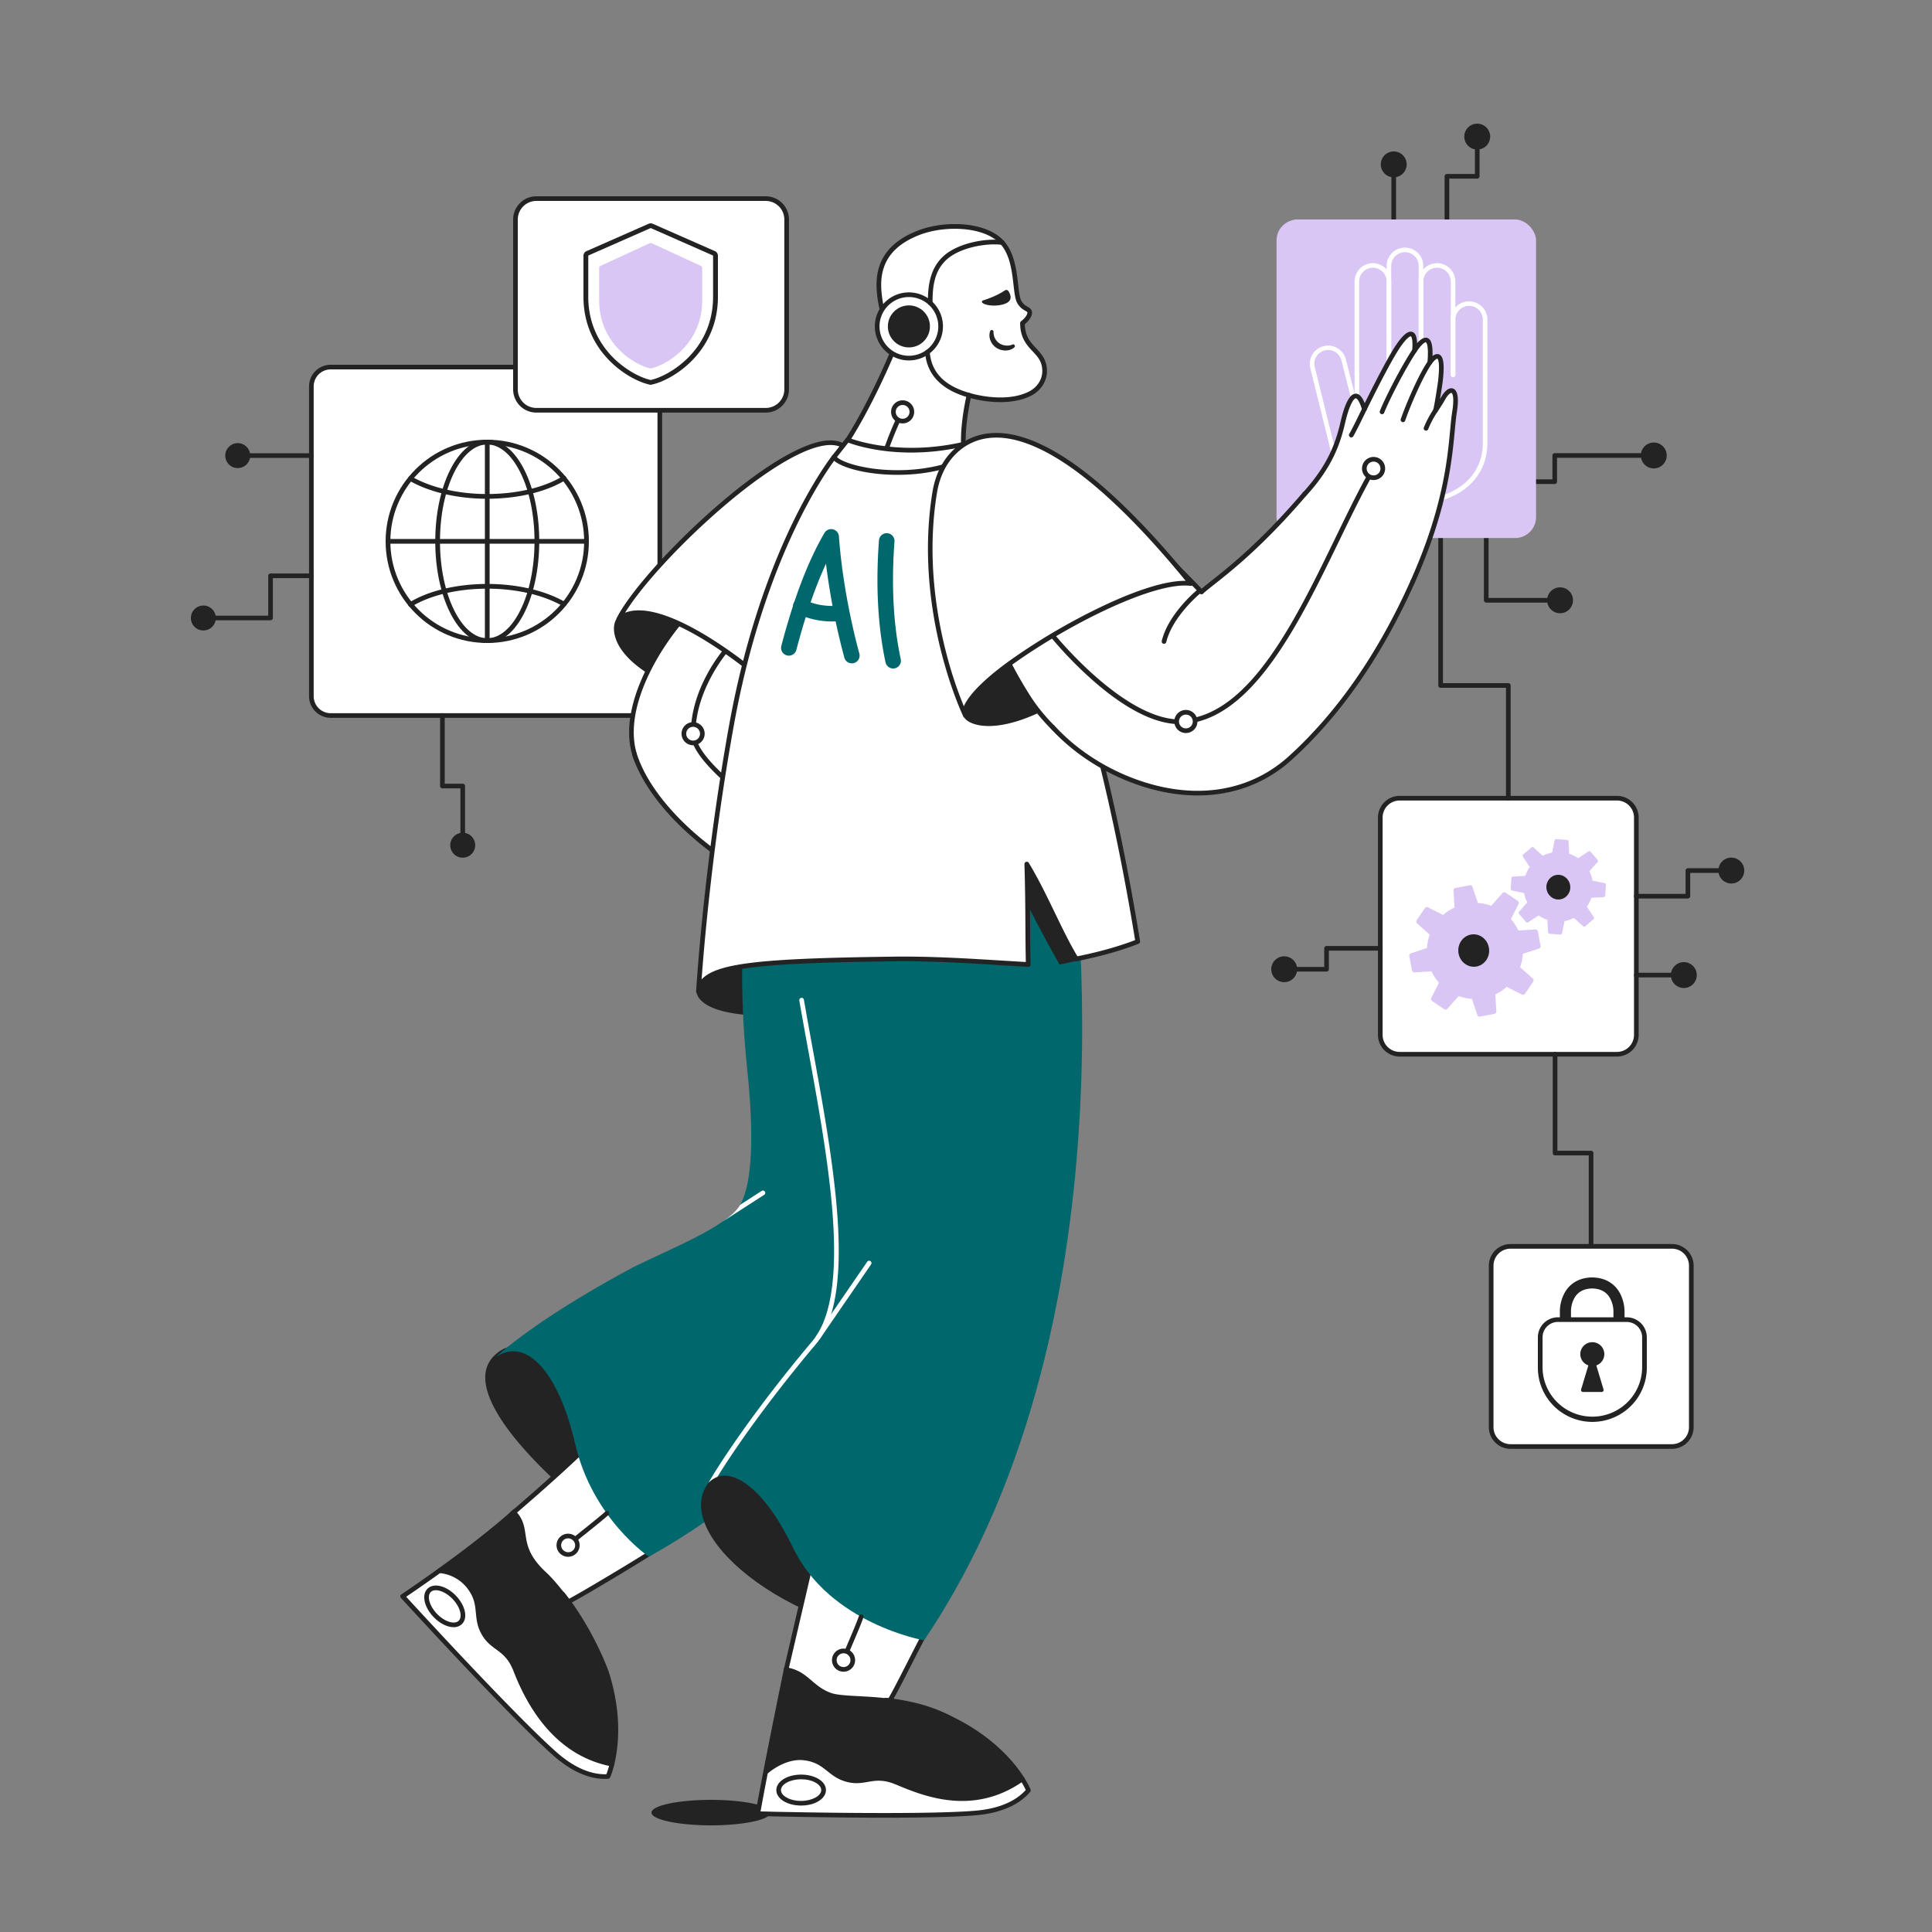 <svg xmlns="http://www.w3.org/2000/svg" viewBox="0 0 2500 2500" width="2500" height="2500"><rect x="0" y="0" width="2500" height="2500" fill="#808080" stroke="none"/><g transform="translate(843.0 2329.0) rotate(0.0 77.0 16.5) scale(0.585 0.593)"><svg width="263.259" height="55.648" viewBox="0 0 263.259 55.648"><ellipse cx="131.63" cy="27.824" fill="#232323" rx="131.63" ry="27.824"/></svg></g><g transform="translate(247.0 472.0) rotate(0.0 305.0 319.0) scale(1 1)"><svg width="609.78" height="637.84" viewBox="0 0 609.78 637.84"><rect fill="#fff" height="450.87" rx="25" width="450.87" x="155.91" y="3"/><g fill="#232323"><path d="M581.78 456.87H180.91a28 28 0 0 1-28-28V28a28 28 0 0 1 28-28h400.87a28 28 0 0 1 28 28v400.87a28 28 0 0 1-28 28zM180.91 6a22 22 0 0 0-22 22v400.87a22 22 0 0 0 22 22h400.87a22 22 0 0 0 22-22V28a22 22 0 0 0-22-22z"/><path d="M351.76 624.69a3 3 0 0 1-3-3v-73.58h-23.29a3 3 0 0 1-3-3v-91.24a3 3 0 0 1 6 0v88.24h23.29a3 3 0 0 1 3 3v76.58a3 3 0 0 1-3 3zM103.09 330.68H16.15a3 3 0 1 1 0-6h83.94v-51.6a3 3 0 0 1 3-3h52.82a3 3 0 1 1 0 6h-49.82v51.6a3 3 0 0 1-3 3zm52.82-210.12H60.63a3 3 0 1 1 0-6h95.28a3 3 0 1 1 0 6z"/><circle cx="351.76" cy="621.69" r="16.15"/><circle cx="16.15" cy="327.68" r="16.15"/><circle cx="60.63" cy="117.56" r="16.15"/></g></svg></g><g transform="translate(1645.0 160.0) rotate(0.0 306.0 857.5) scale(1.002 1.002)"><svg width="610.84" height="1711.36" viewBox="0 0 610.84 1711.36"><rect fill="#fff" height="330.65" rx="25" width="330.65" x="140.81" y="871.12"/><path d="M446.46 1204.77H165.81a28 28 0 0 1-28-28V896.12a28 28 0 0 1 28-28h280.65a28 28 0 0 1 28 28v280.65a28 28 0 0 1-28 28zM165.81 874.12a22 22 0 0 0-22 22v280.65a22 22 0 0 0 22 22h280.65a22 22 0 0 0 22-22V896.12a22 22 0 0 0-22-22z" fill="#232323"/><rect fill="#fff" height="258.49" rx="25" width="258.49" x="283.97" y="1449.87"/><g fill="#232323"><path d="M517.46 1711.36H309a28 28 0 0 1-28-28v-208.49a28 28 0 0 1 28-28h208.46a28 28 0 0 1 28 28v208.49a28 28 0 0 1-28 28zM309 1452.87a22 22 0 0 0-22 22v208.49a22 22 0 0 0 22 22h208.46a22 22 0 0 0 22-22v-208.49a22 22 0 0 0-22-22zm-2.86-578.75a3 3 0 0 1-3-3V728.56h-84.41a3 3 0 0 1-3-3V535.15a3 3 0 0 1 6 0v187.41h84.41a3 3 0 0 1 3 3v145.56a3 3 0 0 1-3 3zm231.91 126.54h-66.59a3 3 0 1 1 0-6h63.59v-30.09a3 3 0 0 1 3-3h56.07a3 3 0 0 1 0 6h-53.07v30.09a3 3 0 0 1-3 3zm-5.26 101.88h-61.33a3 3 0 0 1 0-6h61.33a3 3 0 0 1 0 6zM71.39 1095H16.72a3 3 0 0 1 0-6h51.67v-24a3 3 0 0 1 3-3h69.42a3 3 0 0 1 0 6H74.39v24a3 3 0 0 1-3 3z"/><circle cx="16.72" cy="1091.99" r="16.72"/><circle cx="532.79" cy="1099.54" r="16.72"/><circle cx="594.12" cy="964.57" r="16.72"/><path d="M366.06 465.36H332a3 3 0 1 1 0-6h31.1v-30.84a3 3 0 0 1 3-3H494a3 3 0 0 1 0 6H369.06v30.84a3 3 0 0 1-3 3zm-207.91-338.5a3 3 0 0 1-3-3V52.6a3 3 0 1 1 6 0v71.26a3 3 0 0 1-3 3zm68.71 0a3 3 0 0 1-3-3V68a3 3 0 0 1 3-3H263V16.72a3 3 0 1 1 6 0V68a3 3 0 0 1-3 3h-36.14v52.86a3 3 0 0 1-3 3zM373 618.54h-95.39a3 3 0 0 1-3-3v-80a3 3 0 0 1 6 0v77H373a3 3 0 1 1 0 6z"/><circle cx="372.96" cy="615.54" r="16.72"/><circle cx="494" cy="428.52" r="16.72"/><circle cx="265.98" cy="16.72" r="16.72"/><circle cx="158.15" cy="52.6" r="16.72"/><path d="M413 1450.79a3 3 0 0 1-3-3v-115.38h-43.48a3 3 0 0 1-3-3v-127.64a3 3 0 0 1 6 0v124.64H413a3 3 0 0 1 3 3v118.38a3 3 0 0 1-3 3z"/></g><rect fill="#d9c6f4" height="411.29" rx="27" width="335.14" x="6.82" y="123.86"/></svg></g><g transform="translate(664.0 254.0) rotate(0.0 178.5 140.0) scale(1.001 1.002)"><svg width="356.56" height="279.33" viewBox="0 0 356.56 279.33"><rect fill="#fff" height="273.33" rx="27" width="350.56" x="3" y="3"/><path d="M326.56 279.33H30a30 30 0 0 1-30-30V30A30 30 0 0 1 30 0h296.56a30 30 0 0 1 30 30v219.33a30 30 0 0 1-30 30zM30 6A24 24 0 0 0 6 30v219.33a24 24 0 0 0 24 24h296.56a24 24 0 0 0 24-24V30a24 24 0 0 0-24-24z" fill="#232323"/></svg></g><g transform="translate(1956.0 1087.0) rotate(-14.286 60.5 60.5) scale(0.45 0.451)"><svg width="268.623" height="268.567" viewBox="0 0 268.623 268.567"><path d="m242.881 57.205-33.169 11.568a99.278 99.278 0 0 0-21.467-18.536l6.653-34.506a4.98 4.98 0 0 0-3.271-5.896L162.72.253a4.98 4.98 0 0 0-6.148 2.773L141.29 34.671a99.25 99.25 0 0 0-28.286 2.042L93.303 7.624a4.98 4.98 0 0 0-6.483-1.852l-27.218 13.66a4.978 4.978 0 0 0-2.385 6.306l11.571 33.167a99.248 99.248 0 0 0-18.54 21.463l-34.513-6.652a4.982 4.982 0 0 0-5.898 3.27L.255 105.891a4.976 4.976 0 0 0 2.773 6.146l31.653 15.279c-.677 9.476.011 19 2.043 28.281l-29.1 19.689a4.978 4.978 0 0 0-1.853 6.482l13.664 27.211a4.977 4.977 0 0 0 6.307 2.385l33.175-11.569a99.237 99.237 0 0 0 21.468 18.537l-6.653 34.504a4.98 4.98 0 0 0 3.27 5.895l28.907 9.582a4.978 4.978 0 0 0 6.148-2.773l15.282-31.645a99.25 99.25 0 0 0 28.286-2.042l19.699 29.095a4.98 4.98 0 0 0 6.483 1.853l27.212-13.661a4.98 4.98 0 0 0 2.385-6.307l-11.571-33.167a99.243 99.243 0 0 0 18.54-21.462l34.513 6.652a4.982 4.982 0 0 0 5.898-3.271l9.584-28.9a4.978 4.978 0 0 0-2.774-6.147l-31.653-15.279a99.175 99.175 0 0 0-2.043-28.28l29.098-19.689a4.98 4.98 0 0 0 1.854-6.482l-13.665-27.212a4.983 4.983 0 0 0-6.304-2.391z" fill="#d9c6f4"/><g fill="#D9C6F4"><ellipse cx="135.333" cy="134.284" rx="34.666" ry="34.658"/><path d="M135.364 202.527h-.088c-18.233-.008-35.371-7.114-48.258-20.008-12.887-12.895-19.979-30.036-19.972-48.264s7.115-35.363 20.014-48.247c12.89-12.876 30.022-19.966 48.242-19.966h.031c18.29.007 35.428 7.113 48.314 20.008 12.887 12.895 19.98 30.035 19.973 48.263-.016 37.618-30.635 68.211-68.256 68.214zm-.029-3 .001-3h.026c34.317 0 62.243-27.904 62.258-62.217.007-16.625-6.463-32.259-18.217-44.02s-27.385-18.242-44.015-18.249h-.029c-16.677 0-32.302 6.467-44.06 18.211-11.764 11.751-18.247 27.378-18.254 44.004-.007 16.625 6.462 32.259 18.216 44.02s27.385 18.242 44.015 18.25z"/></g></svg></g><g transform="translate(1825.0 1147.0) rotate(-29.165 83.5 83.5) scale(0.622 0.622)"><svg width="268.623" height="268.567" viewBox="0 0 268.623 268.567"><path d="m242.881 57.205-33.169 11.568a99.278 99.278 0 0 0-21.467-18.536l6.653-34.506a4.98 4.98 0 0 0-3.271-5.896L162.72.253a4.98 4.98 0 0 0-6.148 2.773L141.29 34.671a99.25 99.25 0 0 0-28.286 2.042L93.303 7.624a4.98 4.98 0 0 0-6.483-1.852l-27.218 13.66a4.978 4.978 0 0 0-2.385 6.306l11.571 33.167a99.248 99.248 0 0 0-18.54 21.463l-34.513-6.652a4.982 4.982 0 0 0-5.898 3.27L.255 105.891a4.976 4.976 0 0 0 2.773 6.146l31.653 15.279c-.677 9.476.011 19 2.043 28.281l-29.1 19.689a4.978 4.978 0 0 0-1.853 6.482l13.664 27.211a4.977 4.977 0 0 0 6.307 2.385l33.175-11.569a99.237 99.237 0 0 0 21.468 18.537l-6.653 34.504a4.98 4.98 0 0 0 3.27 5.895l28.907 9.582a4.978 4.978 0 0 0 6.148-2.773l15.282-31.645a99.25 99.25 0 0 0 28.286-2.042l19.699 29.095a4.98 4.98 0 0 0 6.483 1.853l27.212-13.661a4.98 4.98 0 0 0 2.385-6.307l-11.571-33.167a99.243 99.243 0 0 0 18.54-21.462l34.513 6.652a4.982 4.982 0 0 0 5.898-3.271l9.584-28.9a4.978 4.978 0 0 0-2.774-6.147l-31.653-15.279a99.175 99.175 0 0 0-2.043-28.28l29.098-19.689a4.98 4.98 0 0 0 1.854-6.482l-13.665-27.212a4.983 4.983 0 0 0-6.304-2.391z" fill="#d9c6f4"/><g fill="#D9C6F4"><ellipse cx="135.333" cy="134.284" rx="34.666" ry="34.658"/><path d="M135.364 202.527h-.088c-18.233-.008-35.371-7.114-48.258-20.008-12.887-12.895-19.979-30.036-19.972-48.264s7.115-35.363 20.014-48.247c12.89-12.876 30.022-19.966 48.242-19.966h.031c18.29.007 35.428 7.113 48.314 20.008 12.887 12.895 19.98 30.035 19.973 48.263-.016 37.618-30.635 68.211-68.256 68.214zm-.029-3 .001-3h.026c34.317 0 62.243-27.904 62.258-62.217.007-16.625-6.463-32.259-18.217-44.02s-27.385-18.242-44.015-18.249h-.029c-16.677 0-32.302 6.467-44.06 18.211-11.764 11.751-18.247 27.378-18.254 44.004-.007 16.625 6.462 32.259 18.216 44.02s27.385 18.242 44.015 18.25z"/></g></svg></g><g transform="translate(1654.0 284.0) rotate(0.0 165.5 203.0) scale(0.988 0.987)"><svg width="335.14" height="411.29" viewBox="0 0 335.14 411.29"><rect fill="#d9c6f4" height="411.29" rx="27" width="335.14"/><g fill="#fff"><path d="M145 206.63a3 3 0 0 1-3-3V81.3a18 18 0 0 0-36 0v122.33a3 3 0 0 1-6 0V81.3a24 24 0 0 1 48 0v122.33a3 3 0 0 1-3 3z"/><path d="M187 206.63a3 3 0 0 1-3-3V60.87a18 18 0 0 0-36 0v142.76a3 3 0 0 1-6 0V60.87a24 24 0 0 1 48 0v142.76a3 3 0 0 1-3 3z"/><path d="M229 206.63a3 3 0 0 1-3-3V81.3a18 18 0 1 0-36 0v122.33a3 3 0 0 1-6 0V81.3a24 24 0 1 1 48 0v122.33a3 3 0 0 1-3 3z"/><path d="M271 206.63a3 3 0 0 1-3-3v-72.32a18 18 0 1 0-36 0v72.32a3 3 0 0 1-6 0v-72.32a24 24 0 1 1 48 0v72.32a3 3 0 0 1-3 3zM70.36 300.09a3 3 0 0 1-2.91-2.28L41.92 194.44a24 24 0 0 1 46.5-11.79L106 251.73a3 3 0 0 1-5.81 1.48l-17.58-69.09A18 18 0 0 0 47.74 193l25.53 103.37a3 3 0 0 1-2.19 3.63 3 3 0 0 1-.72.09z"/><path d="M172.33 374.4c-56 0-93.21-27.21-104.89-76.62a3 3 0 1 1 5.84-1.38c11 46.43 46.15 72 99.05 72 26.85 0 51-6.94 67.95-19.54 18.1-13.44 27.67-32.8 27.67-56v-89.23a3 3 0 0 1 6 0v89.26c0 25.15-10.41 46.17-30.1 60.79-17.99 13.32-43.39 20.72-71.52 20.72zm-69.27-118.93a3 3 0 0 1-3-3v-48.84a3 3 0 0 1 6 0v48.84a3 3 0 0 1-3 3z"/></g></svg></g><g transform="translate(518.0 290.0) rotate(0.0 684.5 1031.5) scale(1.006 1.005)"><svg width="1360.39" height="2051.85" viewBox="0 0 1360.39 2051.85"><path d="M828.77 188.79c.14 11.81-6.83 23.65-19.46 29.82-32.89 16.06-77.8 1.71-77.8 1.71s-10.41 43.36-6.41 73.82c0 0-63.29 28.87-154.81-8.4 0 0 27.85-38.39 63.77-122.85-6.92-31.18-16.39-49.48-18.3-78.09-2.37-35.55 14.47-59.22 50.24-73.37 32.68-12.91 85.7-12.57 108.13 12.18 20.29 22.4 15.29 64.74 22.09 76.66 5.59 9.79 13.44 8.1 13.33 14-.09 5-6 10.78-9.29 13.24.2 34.2 28.19 33.71 28.51 61.28z" fill="#fff"/><path d="M663.14 307.78c-24.45 0-56.88-4.15-94-19.26a3 3 0 0 1-1.3-4.54c.28-.38 27.9-38.89 63.07-121.38-2.53-11.18-5.35-20.62-8.08-29.75C618.29 117.6 614 103.2 612.77 85c-2.44-36.55 14.61-61.52 52.14-76.36 35.46-14 88.69-12.15 111.44 13 13.71 15.13 16.42 38.91 18.4 56.28 1 9.23 2 17.2 4.08 20.91a18.6 18.6 0 0 0 7.9 7.46c2.77 1.6 5.9 3.42 5.82 8-.1 5.64-5.4 11.45-9.27 14.63.49 15.89 7.33 23.21 14.56 30.95 6.77 7.24 13.77 14.72 13.93 28.9.16 13.63-7.94 26.11-21.15 32.56-17.62 8.6-38.47 8.64-52.85 7.16a155.84 155.84 0 0 1-24-4.39c-2.23 10.35-8.94 44.72-5.66 69.66a3 3 0 0 1-1.73 3.13c-.67.3-16.6 7.45-44.05 10-5.69.54-12.11.89-19.19.89zm-88.25-23.43c45.17 17.69 82.91 18.82 106.85 16.58 21-2 35.12-6.78 40.12-8.7-3.27-30.44 6.31-70.86 6.73-72.61a3 3 0 0 1 3.83-2.16c.44.14 44.18 13.78 75.57-1.54 11.1-5.43 17.92-15.81 17.78-27.1-.14-11.85-5.78-17.89-12.31-24.88-7.54-8.07-16.09-17.21-16.2-36.46a3 3 0 0 1 1.22-2.43c3.31-2.45 8-7.44 8.07-10.89 0-.92-.19-1.2-2.82-2.72a24.39 24.39 0 0 1-10.11-9.68c-2.73-4.76-3.62-12.92-4.83-23.21-2-17.48-4.47-39.23-16.89-52.93C751.14 2.7 700 1.22 667.12 14.22c-17.6 7-30.06 16-38.07 27.57s-11.44 25.68-10.3 42.81c1.18 17.53 5.19 31 9.85 46.53 2.84 9.49 5.77 19.3 8.39 31.11a3 3 0 0 1-.17 1.83c-29.97 70.47-54.67 109.44-61.93 120.28z" fill="#232323"/><path d="M749.31 98.36c5.08-1.73 17.37-5.61 28.34-13a3.27 3.27 0 0 1 4.6.95c2.58 4 5.61 11.3-2.49 15.36-10 5-27 3.67-31.15-.47a1.74 1.74 0 0 1 .7-2.84zm40.47 60.34a14.38 14.38 0 0 1-5.38 3.09 19.32 19.32 0 0 1-6 .92 21.32 21.32 0 0 1-11.68-3.4 21.85 21.85 0 0 1-4.56-4.18 19.89 19.89 0 0 1-3.09-5.33 17.32 17.32 0 0 1-.4-12 2.25 2.25 0 0 1 4.36.82v.11a17.37 17.37 0 0 0 1.94 8.47 17.13 17.13 0 0 0 2.45 3.51 16.09 16.09 0 0 0 3.2 2.8 18.38 18.38 0 0 0 8.06 2.8 16 16 0 0 0 8.5-1.2l.12-.06a2.24 2.24 0 0 1 2.49 3.66z" fill="#232323"/><circle cx="654.19" cy="131.71" fill="#fff" r="40.81"/><path d="M654.19 175.52A43.81 43.81 0 1 1 698 131.71a43.86 43.86 0 0 1-43.81 43.81zm0-81.62A37.81 37.81 0 1 0 692 131.71a37.85 37.85 0 0 0-37.81-37.81z" fill="#232323"/><circle cx="654.19" cy="131.71" fill="#232323" r="27.05"/><path d="M681.59 104.46a3 3 0 0 1-3-3c0-21.14 2.28-42.94 18.85-59.09 17.61-17.16 53-24.53 77-21.74a3 3 0 1 1-.69 6c-22.14-2.57-56 4.37-72.15 20.08-15.73 15.33-17 36.32-17 54.79a3 3 0 0 1-3.01 2.96zm49.92 118.86a3.3 3.3 0 0 1-.82-.11c-34.69-9.81-53.43-29.35-55.69-58.1a3 3 0 1 1 6-.47c2.1 26.35 18.9 43.62 51.37 52.79a3 3 0 0 1-.81 5.89zM621.75 304a2.74 2.74 0 0 1-.74-.1 3 3 0 0 1-2.16-3.65c3.59-14 17.49-49.75 24.82-60.2a3 3 0 0 1 4.91 3.45c-6.25 8.9-20.21 43.77-23.92 58.24a3 3 0 0 1-2.91 2.26z" fill="#232323"/><circle cx="646.13" cy="241.75" fill="#fff" r="11.87"/><path d="M646.13 256.62A14.87 14.87 0 1 1 661 241.75a14.89 14.89 0 0 1-14.87 14.87zm0-23.74a8.87 8.87 0 1 0 8.87 8.87 8.88 8.88 0 0 0-8.87-8.87zM466.49 952.57c-47.74-1.74-81.61 12.51-85.41 32.29s41.64 92.24 567.43-61.15c0 0-370.58 32.91-482.02 28.86zM376.56 523c-48.93-27.67-85.36-28.44-97.78-15.29-11.14 11.8-16.21 92.67 235.18 130.06.04.01-36.44-57.67-137.4-114.77z" fill="#232323"/><path d="M357.86 514.46a351.89 351.89 0 0 0-26.37 37.39c-54.74 90.7-41.46 162.65 23.75 181.8 51.28 15.07 99.81-5.11 99.81-5.11S501.4 669 514 637.78c45-86.67 64.32-315.8 33.13-333-32.22-17.7-189.27 209.68-189.27 209.68z" fill="#fff"/><path d="M395.75 742.29a146.71 146.71 0 0 1-41.36-5.76c-26.29-7.72-44.95-24-53.95-47.17-14-36-3.9-85.41 28.48-139.06a354.14 354.14 0 0 1 26.53-37.64c1.77-2.54 40.54-58.44 82.61-111.54 25.21-31.82 46.67-56.44 63.79-73.18 23-22.47 37.81-30.66 46.68-25.77 18.88 10.4 19.37 80.87 13.54 143.34S541.26 591.59 516.68 639c-12.64 31.27-57.36 88.91-59.26 91.35a3 3 0 0 1-1.22.93c-1.46.64-26.94 11.01-60.45 11.01zm147.09-435.5c-8.61 0-32.9 13.27-100.08 98-42.73 53.93-82 110.75-82.43 111.32l-.12.17a346.86 346.86 0 0 0-26.15 37.07c-31.4 52-41.35 99.54-28 133.78 8.3 21.34 25.61 36.42 50.05 43.6 46.29 13.59 90.94-2.37 97.1-4.73 5-6.54 46.43-60.67 58-89.39l.12-.26c24.22-46.66 39-129.49 44.81-191.45 6.89-73.78 2.58-130.33-10.46-137.52a5.7 5.7 0 0 0-2.84-.59z" fill="#232323"/><path d="M301.37 682.91c17.83 56.4 77.91 112.83 135.51 147.43 137.15 82.4 221.51 84.07 255.44 91.3s31.35-6.06 16.29-15.09c-11-6.61-23-12.89-24-13.41.94.49 12.59 6.27 47.25 12.25 54.45 9.39 27.9-15.67 27.9-15.67 54.48 7.52 16.35-18.83 16.35-18.83 29.11 3.78 26.64-6 6.29-21.23s-78.21-47.13-78.21-47.13c35.65-8.83 10-21.17-14.54-28.26S611.48 747 561.28 702.1c-45.62-40.76-79.12-67.54-94.74-79.67" fill="#fff"/><g fill="#232323"><path d="M708.44 926.7a83 83 0 0 1-16.75-2.13c-5.15-1.09-11.63-2.08-19.14-3.23-42.19-6.44-120.72-18.44-237.22-88.42-30.34-18.23-59.92-41.68-83.29-66-26.61-27.74-45.12-56.46-53.53-83.06a3 3 0 1 1 5.72-1.81c8.13 25.73 26.16 53.64 52.14 80.72 23 24 52.16 47.08 82.05 65 115.49 69.38 193.26 81.26 235 87.64 7.6 1.16 14.16 2.16 19.48 3.3 17.52 3.73 22.75 1.28 23.21.13s-1.79-5.35-9.08-9.72c-11.1-6.67-23.32-13-23.86-13.31a3 3 0 1 1 2.76-5.32c.47.24 11.83 6 46.38 11.95 26.58 4.59 30.22.25 30.68-.66 1.06-2.12-2.43-7.1-5.36-9.87a3 3 0 0 1 2.48-5.15c24 3.32 25.86-.66 25.88-.7.72-1.85-5-8.14-11.65-12.7a3 3 0 0 1 2.1-5.44c16.62 2.17 18.29-.75 18.31-.78s.7-3.89-14.21-15.07c-20.06-15-77.28-46.59-77.86-46.9a3 3 0 0 1-1.52-3 3 3 0 0 1 2.25-2.52c15.07-3.74 15.31-7.26 15.31-7.41 0-2.57-7.89-8.69-30-15.06-21.31-6.15-76.6-25.55-129.49-72.81-45.41-40.57-78.75-67.25-94.59-79.54a3 3 0 1 1 3.68-4.74c15.9 12.34 49.37 39.12 94.91 79.8 52 46.44 106.24 65.49 127.16 71.53 22.9 6.6 34.44 13.65 34.3 20.93-.09 4.53-4.2 8.12-12.84 11.08 15.62 8.72 55.66 31.41 72.26 43.86 13.34 10 18.32 16.82 16.16 22.13-1.54 3.79-6.23 5.52-14.84 5.3 4.15 4 7.83 9.14 6.12 13.54-2 5.08-9.75 6.79-24.9 5.34 2 3.24 3.46 7.29 1.67 10.88-3.23 6.46-15 7.7-37.06 3.9-8.07-1.4-14.92-2.78-20.69-4.09 8.82 5.42 13.07 11.82 11.11 16.78-1.43 3.74-5.89 5.63-13.24 5.63z"/><path d="M650.84 812.23a138.81 138.81 0 0 1-21.84-1.66 3 3 0 1 1 .93-5.92c23.08 3.64 46.11.61 73.6-5.06a3 3 0 0 1 1.22 5.88c-19.6 4.04-37.03 6.76-53.91 6.76zm125.23 61.66a2.74 2.74 0 0 1-.56-.06 288.87 288.87 0 0 1-77-26.86 3 3 0 1 1 2.91-5.25 282.71 282.71 0 0 0 75.24 26.22 3 3 0 0 1-.56 5.95zm-16.35 18.83a3.15 3.15 0 0 1-.52-.05c-42.47-7.41-79.35-22.2-79.72-22.35a3 3 0 1 1 2.25-5.56 438.6 438.6 0 0 0 78.5 22 3 3 0 0 1-.51 6zm-75.15 3.42a2.91 2.91 0 0 1-1.08-.2c-7.36-2.85-13.8-5.75-13.87-5.77a3 3 0 0 1 2.46-5.48c.07 0 6.37 2.86 13.58 5.65a3 3 0 0 1-1.09 5.8zm-76.06-48.79a3.06 3.06 0 0 1-1.46-.38c-.58-.33-58.76-32.88-116.18-72.21-77.8-53.28-117.25-93.18-117.25-118.6 0-59.2 40.93-107 42.67-109a3 3 0 1 1 4.53 3.93c-.41.48-41.2 48.18-41.2 105.09 0 16 19.89 48.76 114.61 113.63C551.43 809 609.4 841.4 610 841.73a3 3 0 0 1-1.46 5.62z"/></g><circle cx="376.62" cy="656.16" fill="#fff" r="11.87"/><path d="M376.62 671a14.87 14.87 0 1 1 14.87-14.87A14.88 14.88 0 0 1 376.62 671zm0-23.74a8.87 8.87 0 1 0 8.87 8.87 8.88 8.88 0 0 0-8.87-8.84z" fill="#232323"/><circle cx="608.51" cy="844.35" fill="#fff" r="11.87"/><path d="M608.51 859.21a14.87 14.87 0 1 1 14.87-14.86 14.88 14.88 0 0 1-14.87 14.86zm0-23.73a8.87 8.87 0 1 0 8.87 8.87 8.87 8.87 0 0 0-8.87-8.87z" fill="#232323"/><path d="M516.63 638c-19.84-34-184.79-172.77-235.7-129.31 35.39-69.91 233.24-258 289.36-222.92 26.98 134.8 6.97 264.42-53.66 352.23z" fill="#fff"/><path d="M516.63 641h-.12a3 3 0 0 1-2.47-1.49c-15.22-26.1-127-123.49-195.1-135.06-15.73-2.67-27.86-.48-36.06 6.52a3 3 0 0 1-4.63-3.64c14.89-29.41 58.94-80.47 109.61-127 57.63-53 111-89.05 146.51-98.93 15.85-4.41 28.47-3.78 37.51 1.88a3 3 0 0 1 1.35 2c13.29 66.4 15.38 133.76 6 194.8s-30.09 116.1-60.13 159.59a3 3 0 0 1-2.47 1.33zM306.77 497.32A79.06 79.06 0 0 1 320 498.5c40.85 6.94 92.46 42.33 119.59 62.8 33.66 25.41 65.39 54.84 77.13 71.26 28.18-42.16 47.75-95.13 56.68-153.51 9.16-59.95 7.18-126.1-5.74-191.4-7.5-4.12-18.14-4.3-31.63-.55-34.6 9.63-87.11 45.19-144.06 97.56-45 41.36-84.61 86.11-102.86 115.71a48.07 48.07 0 0 1 17.66-3.05zm-53.83 1111.59c-27.34-70.32-77.34-202.91-131.26-152.77-54.09 50.25 79.29 176.15 194.71 255.38 0 0-49.56-66.88-63.45-102.61z" fill="#232323"/><path d="M323.07 1710.08c-21.74 14.06-99.09 60.46-108 64.1-4.84 2-74.75-31.16-71.69-113.43 34.74-29.65 82.48-71.92 118.94-109.15z" fill="#fff"/><path d="M214.65 1777.22c-5.21 0-16-6.14-22.59-10.77-16.29-11.36-53.92-44.42-51.64-105.81a3 3 0 0 1 1.05-2.17c27.35-23.34 79.14-68.52 118.75-109a3 3 0 0 1 2.75-.84 3 3 0 0 1 2.19 1.87l60.71 158.5a3 3 0 0 1-1.17 3.59c-22.06 14.26-99.46 60.67-108.45 64.36a4.29 4.29 0 0 1-1.6.27zm-68.27-115c-1.15 41.27 16.65 68.76 31.88 84.6 15.83 16.46 32.54 24.14 36.07 24.48 9.82-4.38 81.52-47.35 105.06-62.37L261.23 1557c-38.82 39.27-87.94 82.18-114.85 105.17z" fill="#232323"/><path d="M146.22 1658.19s-88.5 72.4-144.32 109.63c0 0 142.81 154.33 197.68 202.43 29.78 26.1 53.56 29.42 67.54 28.5a.49.49 0 0 1 .06-.12 2.57 2.57 0 0 0 .12-.27c2.14-5 22.31-55.24-1.51-131.8-3.72-11.93-17.36-48.62-42.54-81.75-17.23-22.67-32-41-45.41-54.64-30.3-30.76-9.84-48.75-31.62-71.98z" fill="#fff"/><path d="M147.91 1656.41c23.4 24.56.26 43.14 39.78 79.65 12.46 11.5 34.94 39.29 51.41 69.16 26.3 47 42.81 101.11 37.06 155.26a171.46 171.46 0 0 1-3.9 22.37c-75.55-14.41-109.5-83.84-123.7-120.5-12.24-31.61-30.93-26.7-42.72-50.75-9.85-20.08-.55-34.9-17-56.7A58.56 58.56 0 0 0 51 1732.41s49.5-32.41 96.91-76z" fill="#232323"/><path d="M272.25 1985.86a2.84 2.84 0 0 1-.72-.09c-33.57-6.44-62.65-24.24-86.45-52.9-15.48-18.65-28.71-42-39.33-69.42-6.39-16.51-14.32-22.34-22.72-28.52-7-5.15-14.24-10.47-19.9-22-4.43-9-5.19-17-5.93-24.78-1-10.08-1.85-19.6-10.8-31.43a51.05 51.05 0 0 0-36.22-19.87 3 3 0 0 1 .51-6 57.11 57.11 0 0 1 40.49 22.22c10 13.2 11 24 12 34.49.71 7.53 1.39 14.65 5.34 22.71 5 10.21 11.35 14.87 18.07 19.81 8.72 6.41 17.74 13 24.76 31.18 10.38 26.81 23.28 49.6 38.35 67.76 22.92 27.6 50.88 44.72 83.11 50.87a3 3 0 0 1 1.36 5.25 3 3 0 0 1-1.92.72z" fill="#232323"/><path d="M68.65 1806.55a24.86 24.86 0 0 1-6.74-1c-6.57-1.84-13.33-6.1-19-12-12.38-12.82-15.8-28.92-7.79-36.65 4-3.9 10.19-5 17.32-3 6.57 1.84 13.33 6.11 19 12s9.73 12.81 11.34 19.44c1.74 7.2.48 13.31-3.55 17.21a14.83 14.83 0 0 1-10.58 4zm-29.39-45.35c-5.4 5.22-1.77 18.12 7.94 28.17 5 5.15 10.77 8.85 16.33 10.41 5 1.4 9.1.87 11.54-1.49s3.11-6.43 1.89-11.47c-1.36-5.61-4.85-11.54-9.83-16.69s-10.78-8.85-16.34-10.41c-5-1.4-9.09-.87-11.53 1.48z" fill="#232323"/><path d="M263.06 2001.89c-26.26 0-49.91-15.76-65.46-29.39C143.23 1924.84 2.2 1770.39.78 1768.84a3 3 0 0 1-.76-2.38 3 3 0 0 1 1.3-2.13c98.12-66.44 142.41-107.91 142.84-108.32a3 3 0 1 1 4.12 4.36c-15 14.15-63.52 54.52-140.73 107 18.68 20.4 143.74 156.57 194 200.64 26.95 23.63 49.13 28.33 63.53 27.86 3.8-9.66 19.9-57.48-2.17-128.41-3.14-10.06-23.09-59.83-56.71-101.9a3 3 0 0 1 4.69-3.74c34.2 42.79 54.55 93.58 57.75 103.86 23.88 76.75 4 127.68 1.46 133.76a.42.42 0 0 0 0 .1c-.06.14-.12.26-.17.36l-.06.14a3 3 0 0 1-2.53 1.73c-1.45.07-2.87.12-4.28.12z" fill="#232323"/><path d="M705.52 1189.69c16.52-157 4.36-366.94 4.36-366.94s-137-3.58-141.39-23.7l-116.41 10.72s-23.62 108.43-5.87 278.29c8.62 82.38 7.15 147.23-9.31 175-16.11 27.23-88.3 55.88-137.62 80.1-129.84 69.84-176.36 115.63-176.36 115.63 37.29-25.73 79.59 15.38 102 111.83s94.78 145.14 94.78 145.14c303.44-169.36 365.54-427.96 385.82-526.07z" fill="#00676c"/><path d="M551.25 1758.72c-51.58-66.93-103.63-202.76-154.32-138.65s96.39 191.17 276.31 203.38c0 0-99.53-35.59-121.99-64.73z" fill="#232323"/><path d="M677 1810.5c-10.43 18.54-39.69 78.5-47.23 90.1 0 0-112.48 25.74-133.43-39.82 12-51.51 29.85-128.36 41.89-180z" fill="#fff"/><path d="M582 1908.58c-3.66 0-7.42-.09-11.22-.31-41.56-2.38-68.28-18.49-77.26-46.58a3.06 3.06 0 0 1-.06-1.59c6.17-26.49 13.89-59.68 21.57-92.7 7.25-31.19 14.47-62.23 20.31-87.32a3 3 0 0 1 5-1.51l138.77 129.74a3 3 0 0 1 .56 3.66c-4.54 8.08-12.59 23.88-21.11 40.61-10.76 21.14-21.89 43-26.21 49.65a3 3 0 0 1-1.85 1.29 239.23 239.23 0 0 1-48.5 5.06zm-82.51-47.94C508 1886 532 1900 571 1902.27c26.46 1.53 51.29-3.17 56.94-4.34 4.56-7.45 15.07-28.09 25.25-48.08 7.87-15.47 15.35-30.15 20.08-38.76L540 1686.5c-5.62 24.14-12.36 53.13-19.14 82.26-7.63 32.68-15.27 65.53-21.41 91.88z" fill="#232323"/><path d="M496.34 1860.78s-22.5 117.08-34.39 183.4c0 0 205.4 7.9 278.41 1.65 39.62-3.39 58.57-18.29 67.63-29a1.11 1.11 0 0 1 0-.13c0-.06-.06-.16-.11-.28-2.12-5-24.46-54.59-96.46-90.62-11.22-5.61-47.27-21.27-88.78-26.1-28.4-3.31-52.55-2-70.75-8-23.17-7.7-26.98-27.25-55.55-30.92z" fill="#fff"/><path d="M496.52 1858.29c27.52 4.26 32.65 23.89 57.34 32.88 16 5.83 61.45 2.35 94.54 11.21 52.35 13.7 103 39.37 138.17 81.22A173.65 173.65 0 0 1 800 2002c-63 44.66-126.46 21-162.87 5.73-31.41-13.14-40 4.22-65.59-4-21.38-6.85-25.21-24.74-52.46-28-25.47-3-49.67 14.23-49.67 14.23s13.74-78.34 27.11-131.67z" fill="#232323"/><path d="M722.6 2030.28c-34.62 0-64.87-12.66-85-21.09-16.41-6.87-26.15-5.18-36.46-3.4-8.6 1.49-17.49 3-29.77-.9-9.63-3.09-16-8.11-22.06-13-8-6.32-15.48-12.29-30.27-14-23.78-2.83-45.32 16.08-45.54 16.27a3 3 0 0 1-4-4.48c.95-.85 23.72-20.89 50.23-17.75 16.49 2 25 8.75 33.3 15.31 6 4.73 11.57 9.19 20.16 11.94 10.87 3.48 18.67 2.13 26.92.71 10.71-1.85 21.78-3.77 39.79 3.77 16.6 6.95 41.68 17.44 69.81 20 32.5 3 61.48-4.89 88.62-24.12a3 3 0 0 1 4.49 3.63 3 3 0 0 1-1.16 1.36c-27.19 19.24-54.25 25.75-79.06 25.75z" fill="#232323"/><path d="M515.49 2036.2c-8.2 0-15.95-1.89-21.84-5.32-6.42-3.75-10-8.91-10-14.54 0-11.17 14-19.95 31.85-20 8.28 0 16 1.87 22 5.32 6.42 3.74 10 8.9 10 14.53 0 11.18-14 20-31.85 20zm0-36.85v3c-14 0-25.88 6.43-25.86 14 0 3.41 2.49 6.74 7 9.36 5 2.91 11.67 4.51 18.82 4.51h.11c14 0 25.88-6.44 25.86-14 0-3.42-2.49-6.74-7-9.37-5-2.9-11.67-4.5-18.82-4.5h-.11z" fill="#232323"/><path d="M622.44 2051.83c-78.94 0-161.43-2.1-162.74-2.13a3 3 0 0 1-2.87-3.53c11.75-65.6 36.33-184.8 36.57-186a3 3 0 1 1 5.88 1.22c-.24 1.17-24 116.24-35.92 182.4 27.55.66 209.92 4.77 276.74-1 35.88-3.07 54.73-15.86 64.38-26.6-4.32-9.46-27.7-54.39-94.46-87.81l-2-1c-12.18-6.16-37.55-19-83.93-23.86a3 3 0 1 1 .63-6c47.48 5 73.5 18.15 86 24.48l1.94 1c71.85 36 95 85.43 97.8 91.93a1 1 0 0 1 .07.15c.07.15.12.29.16.39v.11a3 3 0 0 1-.5 3c-18.1 21.5-47.88 28.24-69.67 30.1-26.66 2.43-71.76 3.15-118.08 3.15z" fill="#232323"/><path d="M860.21 773.09 508 799.79c-3.85 24.45-3.78 49.31-5.07 74-6.25 120.12 110.44 470.09 29.22 566.59C439 1551 396.93 1620.07 396.93 1620.07c21.63-22.61 66.09-3.11 108.52 84.76 47 97.38 168.19 118.62 168.19 118.62C960.08 1400 860.21 773.09 860.21 773.09z" fill="#00676c"/><path d="M468.94 1245.71a3 3 0 0 0-4.15-.89l-27.65 17.85-.24.44c-4.16 7-12.07 14.16-22.35 21.28l53.45-34.53a3 3 0 0 0 .94-4.15z" fill="#fff"/><path d="M562.55 1281.79c-4.48-68.74-19.15-149-32.08-219.89-4-22.09-7.84-43-11.3-63.06a3 3 0 1 0-5.91 1c3.46 20.15 7.27 41 11.31 63.12 12.9 70.69 27.53 150.82 32 219.21 5.06 77.75-3.69 128.87-26.75 156.28-73.17 86.93-118.95 156.67-133.35 182.08l.47-.47a33.43 33.43 0 0 1 11-7.12c19-31.06 62.08-94.13 126.46-170.63 24.11-28.64 33.32-81.15 28.15-160.52z" fill="#fff"/><path d="M537.61 1436a3 3 0 0 1-2.48-4.7l65.4-95.26a3 3 0 0 1 5 3.39l-65.4 95.27a3 3 0 0 1-2.52 1.3z" fill="#fff"/><path d="M570.15 1852a3 3 0 0 1-2.84-4c2-5.81 6-15.24 10.23-25.23 4.64-10.93 9.45-22.22 12.4-30.63a3 3 0 1 1 5.66 2c-3 8.59-7.86 20-12.54 31-4.2 9.88-8.17 19.21-10.06 24.8a3 3 0 0 1-2.85 2.06z" fill="#232323"/><circle cx="570.16" cy="1849" fill="#fff" r="11.87"/><path d="M570.15 1863.86A14.87 14.87 0 1 1 585 1849a14.88 14.88 0 0 1-14.85 14.86zm0-23.73A8.87 8.87 0 1 0 579 1849a8.88 8.88 0 0 0-8.85-8.87zM215.8 1704a3 3 0 0 1-2-5.21c4.53-4.17 13.33-11.21 22.66-18.67 10.06-8.05 20.47-16.37 27.07-22.3a3 3 0 1 1 4 4.46c-6.73 6-17.21 14.42-27.34 22.53-9.24 7.39-18 14.37-22.34 18.39a3 3 0 0 1-2.05.8z" fill="#232323"/><circle cx="215.8" cy="1701.03" fill="#fff" r="11.87"/><path d="M215.78 1715.89a14.86 14.86 0 1 1 13.06-7.72 14.88 14.88 0 0 1-13.06 7.72zm0-23.73a8.88 8.88 0 0 0-8.52 11.35 8.77 8.77 0 0 0 4.25 5.29 8.87 8.87 0 1 0 8.52-15.55 8.76 8.76 0 0 0-4.22-1.09zm664.86-745.92L848 953.36s-53-92.6-69.78-141.92 63.54 9.19 63.54 9.19z" fill="#232323"/><path d="m559.25 298.1 16.08-20.32s55 23 134.93 8.53c2.59-.47 5.21-1 7.85-1.53 9.44-2 19.21-4.46 29.25-7.58 0 0 127.9 193.62 201.15 646.51 0 0-29 12.53-79 22.33-21.61-35.34-39.45-81.93-63.7-122.04 1.68 56 .84 86.94 1.85 129.29-47.85-2.57-112-7.9-173.36-7.09-189.79 2.51-245.8 9.2-250.82 41.8 0 0 9.16-158.53 42.68-343.78C468.57 409.89 559.25 298.1 559.25 298.1z" fill="#fff"/><path d="M383.48 991h-.32a3 3 0 0 1-2.67-3.16c.09-1.59 9.54-160.84 42.72-344.14 22-121.38 57.1-209.31 82.7-261.71 27.56-56.39 50.38-85 51-85.74L573 275.92a3 3 0 0 1 3.51-.91c.55.23 55.22 22.49 133.24 8.35 2.85-.51 5.39-1 7.77-1.51 9.62-2 19.37-4.53 29-7.52a3 3 0 0 1 3.39 1.21c.32.49 32.62 49.88 73.4 154 37.58 96 90.33 259.49 128.21 493.7a3 3 0 0 1-1.77 3.24c-.29.12-29.89 12.77-79.65 22.51a3 3 0 0 1-3.14-1.38c-10.65-17.45-20.24-37.29-30.38-58.28-8.64-17.88-17.53-36.27-27.39-53.71.66 26.17.78 46.61.89 66.46.1 16.94.2 32.95.63 51.13a3 3 0 0 1-3.16 3.07c-10.89-.59-22.58-1.31-35-2.08-42.61-2.64-90.93-5.64-138.2-5-87.55 1.16-154.09 3.23-194.27 9.58-35.71 5.64-51.25 14.24-53.63 29.68a3 3 0 0 1-2.97 2.54zM576.3 281.38 561.6 300c-.23.28-22.87 28.49-50.39 84.85-25.4 52-60.25 139.33-82.07 259.9C402 794.48 390.77 928.1 387.53 972.54c8.54-9.41 24.91-15.49 51.6-19.71 40.53-6.4 107.32-8.49 195.13-9.65 47.51-.63 95.93 2.37 138.65 5 11.15.69 21.74 1.35 31.68 1.9-.37-16.91-.46-32-.55-48-.14-22.68-.27-46.14-1.22-78a3 3 0 0 1 5.56-1.65c12.43 20.57 23.17 42.8 33.55 64.29 9.73 20.14 18.94 39.2 29 56 40.35-8.06 66.77-17.9 74.22-20.85C907.4 689.4 855 527.07 817.67 431.71c-36.13-92.25-65.44-141.1-71.61-151-9.08 2.74-18.27 5.09-27.34 7-2.43.51-5 1-7.93 1.54a300.26 300.26 0 0 1-53.6 4.89c-43.35.01-72.85-9.76-80.89-12.76z" fill="#232323"/><path d="M639.58 322.82a247.84 247.84 0 0 1-28.51-1.62C583.84 318 562 310.49 555.3 302a3 3 0 1 1 4.73-3.69c6.46 8.27 31.34 14.59 51.73 16.95 17.85 2.07 53.3 3.92 90.19-7a3 3 0 1 1 1.7 5.75c-23.19 6.84-45.81 8.81-64.07 8.81zM791.1 560.5C759 582 719 617.53 724.68 633.84s93.18 50.55 295.71-165c0-.01-60.9-21.06-229.29 91.66z" fill="#232323"/><path d="M1030.52 473.61S838.63 267.8 760.12 277.68c-79.37 10-29.54 211.34 48.22 332.23 50.37 78.31 178.58 153.47 291.76 105.84 113.98-118.24-69.58-242.14-69.58-242.14z" fill="#fff"/><path d="M1025.3 733.63q-5.77 0-11.61-.32c-27.85-1.52-56.18-8.42-84.21-20.5-50.69-21.81-96.92-59.71-123.66-101.27-61.65-95.84-109.1-249.06-80.33-310.65 7.21-15.43 18.73-24.23 34.25-26.19 33.44-4.21 89.62 27.75 167 95 55.22 48 102.08 97.72 105.76 101.64a353.16 353.16 0 0 1 50.12 43.38c42.73 44.72 54.68 82.39 57.18 106.11 3.66 34.75-9 67.39-37.53 97a3.07 3.07 0 0 1-1 .68 194.55 194.55 0 0 1-75.97 15.12zm-259.36-453.3a42 42 0 0 0-5.45.33c-13.34 1.67-23.29 9.33-29.56 22.76-12.48 26.71-10.19 76.72 6.28 137.21 15.93 58.55 42.78 119.66 73.66 167.66 26.12 40.6 71.34 77.62 121 99 27.37 11.8 55 18.53 82.15 20a190.37 190.37 0 0 0 84.36-14.1c27-28.17 38.9-59 35.45-91.77-2.39-22.77-14-59-55.46-102.51a343 343 0 0 0-49.52-42.84 3.1 3.1 0 0 1-.51-.44c-1.88-1.97-183.08-195.3-262.4-195.3z" fill="#232323"/><path d="M1030.52 473.61c15.54-14.47 62.42-43.91 132.3-125.7 13.48-15.78 149.53 89.76 139.32 112.6-38 85-89.4 165.35-157.47 227-96.25 87.2-239.07 33.69-305.59-40" fill="#fff"/><path d="M1025.57 735.64q-5.14 0-10.35-.27C951 732.16 881 698.47 836.86 649.56a3 3 0 0 1 4.45-4c43.15 47.79 111.53 80.7 174.21 83.84 48.64 2.45 92.62-12.8 127.14-44.08 62.13-56.29 114.87-132.33 156.74-226 1.87-4.18-4.72-17.4-29.43-40.9a471 471 0 0 0-67.75-53c-26.84-17-35.89-17-37.12-15.53-54.49 63.78-95.64 96.3-117.74 113.78-6.38 5-11.42 9-14.79 12.17a3 3 0 0 1-4.09-4.39c3.55-3.31 8.67-7.36 15.16-12.49 21.94-17.35 62.79-49.64 116.9-113 1.93-2.25 7.78-9.1 44.89 14.35a479.43 479.43 0 0 1 68.68 53.69c24.25 23.07 34.6 39.12 30.77 47.7-42.22 94.44-95.44 171.15-158.19 228-33.26 30.18-74.96 45.93-121.12 45.94z" fill="#232323"/><path d="m1030.83 473.82-.31-.21s-1.35-1.45-3.87-4.09a179.3 179.3 0 0 0-20.08 19.71c-14.25 16.25-23.37 32.16-27.1 47.3a3 3 0 1 0 5.82 1.44c8.37-34 44.94-63.64 45.31-63.93z" fill="#232323"/><path d="M1302.14 460.51c51.47-115 48.42-184.18 53.87-218.43s-6.49-32.74-14.87-17.31c-2.75 5-9.72 15.42-9.72 15.42s1.76-5.62 6.3-36.71c6.55-54.88-13.51-25.22-13.51-25.22 4.67-54.8-19.66-15.35-19.66-15.35 2.26-29.27-7.35-26.29-21.53-5.18s-43 80.57-43 80.57c-10.67-35.15-21.66-8.92-27.46 16s-14.91 55.63-49.75 93.62" fill="#fff"/><path d="M1302.14 463.51a3 3 0 0 1-2.74-4.22c41.5-92.71 47.45-156.2 51-194.13.85-9.1 1.59-17 2.64-23.55 3-18.56.27-23.88-.9-24.28-.77-.26-4.33 1.41-8.38 8.87-2.78 5.12-9.57 15.24-9.86 15.67a3 3 0 0 1-5.35-2.57c.07-.22 1.8-6.21 6.19-36.26 3.3-27.67-.77-29.76-.81-29.78-1-.24-4.66 2.86-7.25 6.68a3 3 0 0 1-5.47-1.93c2.06-24.17-2-25.8-2-25.82-1.89-.63-7.86 5.47-12.08 12.3a3 3 0 0 1-5.54-1.81c1.29-16.71-1.71-18.23-1.74-18.25s-3.91-.51-14.3 15c-14 20.82-42.5 79.61-42.79 80.2a3 3 0 0 1-2.93 1.69 3 3 0 0 1-2.64-2.12c-4.52-14.87-8-14.92-8.2-14.91-2.56.09-8.26 8.34-13.47 30.71-6 25.9-15.39 56.73-50.46 95a3 3 0 0 1-4.42-4.06c34.08-37.16 43.18-67.11 49-92.27 5.4-23.21 11.83-35.1 19.12-35.34 4.53-.13 8.32 3.77 11.73 12.24 7.9-16 28.47-57.22 40-74.45 9.17-13.65 15.92-19.14 21.26-17.29 3.87 1.34 5.83 5.93 6.07 14.54 3.8-4.35 8.72-8.29 13.2-6.81 5 1.66 7.17 9 6.67 23.36 2.49-2 5.42-3.29 8.3-2.22 7.58 2.82 6.62 19.88 4.67 36.19-1.34 9.21-2.45 16.21-3.34 21.5.43-.72.82-1.4 1.14-2 4.88-9 10.7-13.34 15.58-11.68 6.17 2.1 7.82 12.5 4.89 30.9-1 6.41-1.74 14.18-2.59 23.17-3.59 38.3-9.6 102.41-51.5 196a3 3 0 0 1-2.7 1.73z" fill="#232323"/><path d="M1319.35 265.93a2.84 2.84 0 0 1-1.06-.2 3 3 0 0 1-1.74-3.87 130.68 130.68 0 0 1 12.37-23.31 3 3 0 1 1 5 3.29 126.38 126.38 0 0 0-11.76 22.16 3 3 0 0 1-2.81 1.93zM1289.74 255a2.85 2.85 0 0 1-1-.17 3 3 0 0 1-1.86-3.81c6.82-19.75 23.14-57.64 34.84-74.48a3 3 0 0 1 4.93 3.42c-11.39 16.4-27.39 53.59-34.09 73a3 3 0 0 1-2.82 2.04zm-26.94-10.25a3 3 0 0 1-2.8-4.09c6.1-15.66 26.44-55.9 42-79.41a3 3 0 1 1 5 3.32c-15.15 22.81-35.59 63.21-41.46 78.27a3 3 0 0 1-2.74 1.91zm-39.56 29.88a3 3 0 0 1-2.61-4.49c4.11-7.22 9.75-18.78 16.7-33.15a3 3 0 0 1 5.4 2.61c-7 14.47-12.68 26.13-16.88 33.51a3 3 0 0 1-2.61 1.52zm-220.5 369.17c-30.87 0-67.33-17.9-108.55-53.33a504 504 0 0 1-57.45-58.66 3 3 0 0 1 4.68-3.76c.94 1.18 94.9 117.18 168.73 109.37 83.78-8.87 141.67-128.27 192.75-233.62 16.06-33.13 31.23-64.43 46.4-90.62a3 3 0 1 1 5.19 3c-15 26-30.18 57.21-46.19 90.24-51.76 106.75-110.43 227.74-197.52 237a79 79 0 0 1-8.04.38z" fill="#232323"/><circle cx="1251.9" cy="314.68" fill="#fff" r="11.87"/><path d="M1251.9 329.54a14.87 14.87 0 1 1 14.86-14.86 14.88 14.88 0 0 1-14.86 14.86zm0-23.73a8.87 8.87 0 1 0 8.86 8.87 8.88 8.88 0 0 0-8.86-8.87z" fill="#232323"/><circle cx="1010.46" cy="640.4" fill="#fff" r="11.87"/><path d="M1010.46 655.27a14.87 14.87 0 1 1 14.87-14.87 14.88 14.88 0 0 1-14.87 14.87zm0-23.73a8.87 8.87 0 1 0 8.87 8.86 8.86 8.86 0 0 0-8.87-8.86z" fill="#232323"/><path d="M1016.91 462.82c-47.63-6.24-157.1 49.18-228.2 99.51-29.4 20.81-55.6 44.56-61.38 60.58-1.33 3.68-1.58 7-.55 9.69 0-.09-.31-.66-.77-1.67-3.16-6.95-15.32-34.83-26.11-75.88-14-53.41-25.79-129.09-12.45-209.95 3.55-21.45 12.94-40.74 27.94-54.06 47.77-42.48 140.94-26.04 301.52 171.78z" fill="#fff"/><path d="M726.78 635.6a3 3 0 0 1-2.74-1.77v-.09c-.11-.23-.35-.74-.68-1.49a.36.36 0 0 1 0-.09c-3.45-7.55-15.52-35.39-26.29-76.36-13.28-50.46-26.22-128.07-12.51-211.2 3.82-23.11 13.82-42.41 28.91-55.82 16.78-14.91 37.34-21.49 61.09-19.56 29.5 2.4 63.71 18.06 101.7 46.56 42.82 32.11 91 81 143.06 145.15a3 3 0 0 1-2.72 4.86c-45-5.9-152.34 46.8-226.08 99-32.75 23.18-55.29 45.29-60.29 59.15-1.12 3.08-1.3 5.64-.56 7.61a3 3 0 0 1-1.67 3.83 2.87 2.87 0 0 1-1.22.22zm39.78-360.71c-18.93 0-35.45 6.17-49.19 18.38-14 12.48-23.38 30.57-27 52.31-13.54 82.08-.74 158.79 12.39 208.69a523.86 523.86 0 0 0 22.12 66.57c3.28-8 15.65-28.11 62.06-61a804.16 804.16 0 0 1 123.39-71.25c30.47-14 71.37-29.76 99.85-29.29-50.12-61.18-96.4-107.84-137.63-138.76-37.07-27.81-70.24-43.07-98.59-45.38q-3.73-.27-7.4-.27z" fill="#232323"/><path d="M580.78 565.53a10 10 0 0 1-9.65-7.4 884.67 884.67 0 0 1-23.6-120.84c-14 30.3-26.6 66.9-38.09 110.88a10 10 0 0 1-19.35-5.06c16-61.14 34.11-108.71 55.45-145.43a10 10 0 0 1 18.62 4.32c3.34 46.53 12.92 101.54 26.28 150.92a10 10 0 0 1-7.05 12.27 10.24 10.24 0 0 1-2.61.34z" fill="#00676c"/><path d="M555.63 511.62c-16.3 0-32.19-3.62-45-10.42a10 10 0 1 1 9.39-17.65c12.57 6.68 29.29 9.4 45.88 7.48a10 10 0 1 1 2.31 19.86 109.11 109.11 0 0 1-12.58.73zm78.3 60.53a10 10 0 0 1-9.76-7.87c-9.89-45.37-12.82-99.69-8.47-157.09a10 10 0 0 1 19.95 1.52c-4.21 55.48-1.42 107.81 8.06 151.31a10 10 0 0 1-7.64 11.9 10.46 10.46 0 0 1-2.14.23z" fill="#00676c"/></svg></g><g transform="translate(755.0 289.0) rotate(0.0 87.0 104.5) scale(1.035 1.025)"><svg width="168.11" height="203.82" viewBox="0 0 168.11 203.82"><path d="M82.7 3.29 5 37.83a3.34 3.34 0 0 0-2 3.05v51.87c0 70.51 58 103.44 81.06 108.07 23.06-4.63 81.05-37.56 81.05-108.07V40.88a3.34 3.34 0 0 0-2-3.05L85.41 3.29a3.28 3.28 0 0 0-2.71 0z" fill="#fff"/><path d="M84.06 203.82a3.05 3.05 0 0 1-.6-.06C57.32 198.51 0 163.27 0 92.75V40.88a6.34 6.34 0 0 1 3.77-5.79L81.48.55a6.33 6.33 0 0 1 5.15 0l77.72 34.54a6.34 6.34 0 0 1 3.76 5.79v51.87c0 70.52-57.32 105.76-83.46 111a3 3 0 0 1-.59.07zM84.06 6a.32.32 0 0 0-.14 0L6.2 40.57a.34.34 0 0 0-.2.31v51.87C6 130.1 22.87 155 37 169.39c15.83 16 34.89 25.74 47.05 28.37 12.15-2.63 31.21-12.33 47-28.37 14.14-14.35 31-39.29 31-76.64V40.88a.34.34 0 0 0-.2-.31L84.19 6a.31.31 0 0 0-.13 0z" fill="#232323"/><path d="M83 25 21.24 53.74a2.66 2.66 0 0 0-1.58 2.43v41.2c0 56 46.07 82.18 64.4 85.86 18.32-3.68 64.39-29.84 64.39-85.86v-41.2a2.66 2.66 0 0 0-1.58-2.43L85.13 25A2.68 2.68 0 0 0 83 25z" fill="#d9c6f4"/></svg></g><g transform="translate(1990.0 1653.0) rotate(0.0 70.5 93.5) scale(1.011 1.005)"><svg width="139.45" height="186.04" viewBox="0 0 139.45 186.04"><path d="M110.87 42.42a51.11 51.11 0 0 0-7.05-24.3C99 10.43 89.72 1.21 72.23.12V0h-5.49v.09C49.28 1.21 40 10.43 35.18 18.12a51.23 51.23 0 0 0-7 24V72.5l14.2-1.26V42.33a36.27 36.27 0 0 1 4.87-16.73c4.59-7.38 12.06-11.21 22.24-11.4 10.17.19 17.67 4 22.24 11.4a37 37 0 0 1 5 17.25v29.5l14.19 4.1V42.42z" fill="#232323"/><path d="M69.72 183A66.73 66.73 0 0 1 3 116.32V77.09a22.77 22.77 0 0 1 22.76-22.77h87.92a22.78 22.78 0 0 1 22.77 22.77v39.23A66.74 66.74 0 0 1 69.72 183z" fill="#fff"/><g fill="#232323"><path d="M69.72 186A69.8 69.8 0 0 1 0 116.32V77.09a25.8 25.8 0 0 1 25.76-25.77h87.92a25.8 25.8 0 0 1 25.77 25.77v39.23A69.81 69.81 0 0 1 69.72 186zm-44-128.72A19.79 19.79 0 0 0 6 77.09v39.23a63.73 63.73 0 0 0 127.45 0V77.09a19.79 19.79 0 0 0-19.77-19.77z"/><path d="M85.05 98.76a15.37 15.37 0 1 0-20.44 14.5l-9.27 31a2.48 2.48 0 0 0 2.36 3.19h24a2.48 2.48 0 0 0 2.36-3.19l-9.27-31a15.36 15.36 0 0 0 10.26-14.5z"/></g></svg></g><g transform="translate(1887.0 1209.0) rotate(0.0 20.0 21.0) scale(0.608 0.608)"><svg width="65.777" height="69.065" viewBox="0 0 65.777 69.065"><ellipse cx="32.889" cy="34.533" fill="#232323" rx="32.874" ry="34.542" transform="matrix(.996 -.085 .085 .996 -2.824 2.929)"/></svg></g><g transform="translate(2001.0 1132.0) rotate(0.0 15.5 16.0) scale(0.471 0.463)"><svg width="65.777" height="69.065" viewBox="0 0 65.777 69.065"><ellipse cx="32.889" cy="34.533" fill="#232323" rx="32.874" ry="34.542" transform="matrix(.996 -.085 .085 .996 -2.824 2.929)"/></svg></g><g transform="translate(499.0 569.0) rotate(0.0 131.5 131.5) scale(0.306 0.306)"><svg width="859.507" height="859.507" viewBox="0 0 859.507 859.507"><g fill="#232323"><path d="M429.753 859.508c-58.012 0-114.294-11.364-167.282-33.776-51.176-21.646-97.135-52.631-136.599-92.096-39.465-39.465-70.45-85.424-92.096-136.6C11.364 544.048 0 487.765 0 429.754S11.364 315.46 33.776 262.471c21.646-51.176 52.631-97.135 92.096-136.6 39.464-39.465 85.423-70.45 136.599-92.096C315.459 11.364 371.742 0 429.753 0c58.012 0 114.294 11.364 167.283 33.776 51.176 21.646 97.135 52.631 136.599 92.096 39.465 39.465 70.45 85.423 92.096 136.6 22.412 52.988 33.776 109.271 33.776 167.282s-11.364 114.294-33.776 167.282c-21.646 51.177-52.631 97.135-92.096 136.6-39.464 39.465-85.423 70.45-136.599 92.096-52.989 22.411-109.27 33.776-167.283 33.776zm0-839.508c-55.321 0-108.981 10.832-159.491 32.196-48.792 20.638-92.614 50.184-130.248 87.818S72.833 221.47 52.196 270.262C30.833 320.772 20 374.433 20 429.754s10.833 108.981 32.196 159.491c20.637 48.792 50.184 92.614 87.818 130.248 37.634 37.635 81.456 67.181 130.248 87.818 50.51 21.364 104.17 32.196 159.491 32.196s108.981-10.832 159.492-32.196c48.792-20.638 92.614-50.184 130.248-87.818s67.181-81.456 87.818-130.248c21.364-50.51 32.196-104.171 32.196-159.491s-10.833-108.981-32.196-159.491c-20.637-48.792-50.184-92.614-87.818-130.248-37.634-37.635-81.456-67.181-130.248-87.818C538.735 30.832 485.074 20 429.753 20z"/><path d="M429.753 859.508c-60.045 0-115.927-45.625-157.349-128.471-40.321-80.644-62.527-187.641-62.527-301.283s22.206-220.64 62.527-301.283C313.827 45.625 369.708 0 429.753 0c60.046 0 115.927 45.625 157.35 128.471 40.321 80.644 62.527 187.641 62.527 301.283s-22.206 220.64-62.527 301.283c-41.423 82.846-97.304 128.471-157.35 128.471zm0-839.508c-25.903 0-51.216 10.303-75.235 30.621-23.952 20.262-45.561 49.463-64.226 86.794-38.959 77.92-60.416 181.741-60.416 292.339s21.456 214.419 60.416 292.339c18.666 37.331 40.274 66.532 64.226 86.794 24.019 20.318 49.332 30.621 75.235 30.621s51.216-10.303 75.235-30.621c23.952-20.262 45.561-49.463 64.226-86.794 38.959-77.92 60.416-181.741 60.416-292.339s-21.456-214.419-60.416-292.339c-18.666-37.331-40.274-66.532-64.226-86.794C480.969 30.303 455.656 20 429.753 20z"/><path d="M105.328 706.815a9.995 9.995 0 0 1-8.533-4.771c-2.888-4.708-1.414-10.865 3.293-13.754 81.228-49.845 201.705-78.432 330.539-78.432 124.61 0 244.367 27.9 328.563 76.548 4.782 2.763 6.419 8.879 3.656 13.661-2.763 4.781-8.877 6.422-13.662 3.655-81.245-46.941-197.354-73.864-318.557-73.864-125.246 0-241.91 27.511-320.079 75.479a9.94 9.94 0 0 1-5.22 1.478zm323.551-457.167c-124.608 0-244.365-27.9-328.563-76.547-4.782-2.764-6.419-8.88-3.656-13.662 2.762-4.782 8.88-6.419 13.661-3.656 81.248 46.942 197.357 73.865 318.558 73.865 125.245 0 241.909-27.511 320.079-75.479 4.708-2.889 10.865-1.413 13.753 3.293 2.888 4.708 1.414 10.865-3.293 13.754-81.229 49.845-201.706 78.432-330.539 78.432zm420.628 190.106H10c-5.523 0-10-4.478-10-10s4.477-10 10-10h839.507c5.523 0 10 4.478 10 10s-4.477 10-10 10z"/><path d="M429.753 859.508c-5.523 0-10-4.478-10-10V10c0-5.522 4.477-10 10-10s10 4.478 10 10v839.508c0 5.522-4.477 10-10 10z"/></g></svg></g></svg>